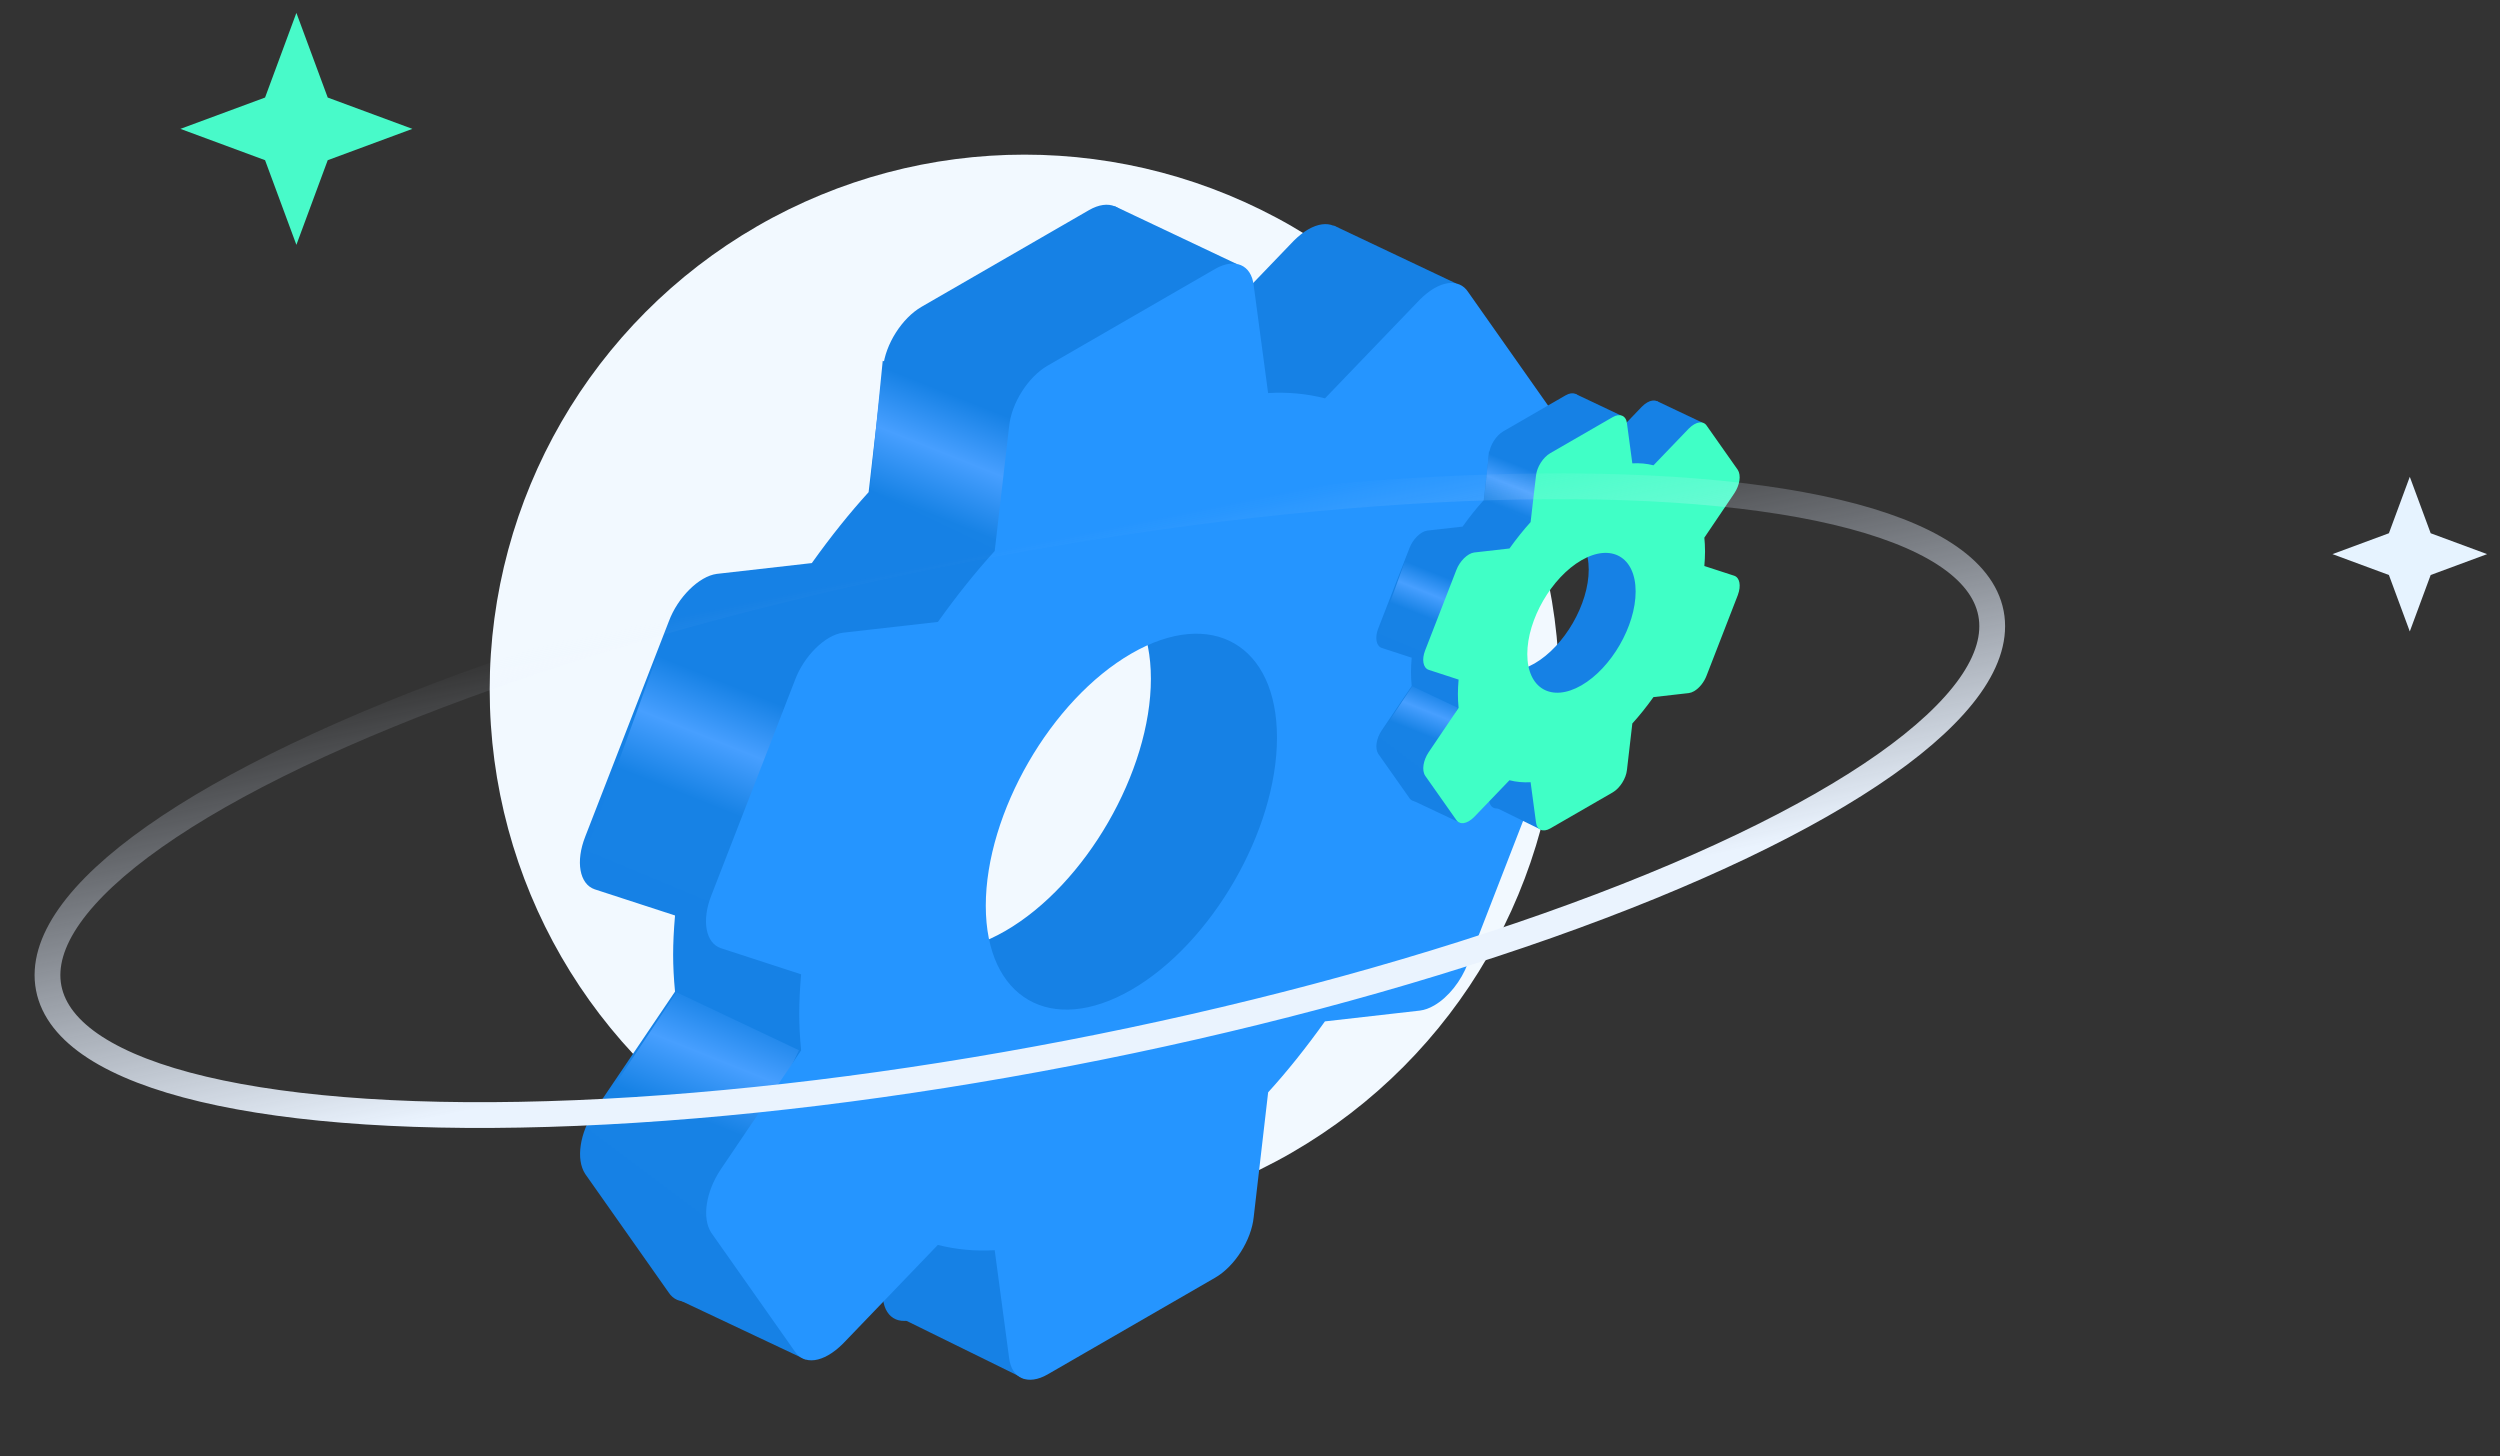 <svg width="194" height="113" viewBox="0 0 194 113" fill="none" xmlns="http://www.w3.org/2000/svg">
<rect x="0" y="0" width="194" height="113" fill="#333333" stroke="none"/>
<g clip-path="url(#clip0_580_9819)">
<circle cx="79.5" cy="53.5" r="41.5" fill="#F2F9FF"/>
<path d="M109.873 49.378L103.642 47.349C103.721 46.436 103.788 45.383 103.788 44.31C103.788 43.236 103.723 42.26 103.642 41.439L109.879 32.209C111.037 30.483 111.353 28.425 110.616 27.289L104.136 18.084C103.444 17.023 101.927 17.148 100.388 18.692L93.035 26.346C91.625 25.985 90.148 25.847 88.62 25.936L87.501 17.577C87.318 15.974 86.03 15.426 84.507 16.305L71.514 23.807C69.991 24.686 68.706 26.719 68.525 28.507L67.404 38.192C65.924 39.817 64.469 41.635 62.997 43.695L55.625 44.533C54.243 44.714 52.591 46.359 51.904 48.211L45.416 64.918C44.651 66.854 44.967 68.612 46.151 69.012L52.382 71.041C52.283 72.197 52.235 73.18 52.235 74.077C52.235 74.974 52.283 75.902 52.382 76.948L46.145 86.178C44.987 87.907 44.673 89.963 45.411 91.097L51.89 100.301C52.583 101.359 54.085 101.249 55.639 99.693L62.992 92.039C64.398 92.398 65.876 92.537 67.404 92.45L68.522 100.807C68.706 102.416 69.991 102.966 71.516 102.085L84.51 94.583C86.032 93.704 87.321 91.669 87.501 89.882L88.623 80.199C90.103 78.572 91.555 76.758 93.029 74.694L100.402 73.855C100.758 73.81 101.128 73.678 101.509 73.457C102.605 72.825 103.613 71.551 104.122 70.181L110.63 53.41C111.353 51.466 111.037 49.773 109.873 49.378ZM78.01 72.243C71.779 75.84 66.712 72.914 66.712 65.719C66.712 58.524 71.779 49.747 78.01 46.149C84.242 42.552 89.309 45.477 89.309 52.672C89.309 59.868 84.242 68.645 78.01 72.243Z" fill="#1681E5"/>
<path d="M103.5 17.5L113 22L110.5 27L105 35L96 32.5L97 24L103.5 17.5Z" fill="#1681E5"/>
<path d="M86.5 16L96 20.5L93.5 25.5L88 33.5L79 31L80 22.5L86.5 16Z" fill="#1681E5"/>
<path d="M62.5 105.5L52.89 100.965L53.875 94.445L56.39 88.465L63.096 90.965L67.692 93.849L62.5 105.5Z" fill="#1681E5"/>
<path d="M79.5 107L69.876 102.267L69.876 95.445L72.39 89.465L79.096 91.965L83.692 94.849L79.5 107Z" fill="#1681E5"/>
<path d="M67.5 38L68.5 28L78.5 32L78 43L67.5 38Z" fill="url(#paint0_linear_580_9819)"/>
<path d="M45.5 66L51.5 49.5L61 54L57.5 71L45.5 66Z" fill="url(#paint1_linear_580_9819)"/>
<path d="M45.5 87.5L52.5 77L62 81.5L55.5 95L45.5 87.5Z" fill="url(#paint2_linear_580_9819)"/>
<path d="M119.658 53.944L113.427 51.915C113.506 51.002 113.574 49.949 113.574 48.876C113.574 47.802 113.509 46.826 113.427 46.005L119.664 36.775C120.822 35.049 121.138 32.991 120.401 31.855L113.921 22.65C113.229 21.588 111.712 21.714 110.173 23.258L102.82 30.912C101.411 30.551 99.933 30.413 98.405 30.502L97.287 22.143C97.103 20.54 95.815 19.992 94.292 20.871L81.299 28.372C79.776 29.252 78.491 31.285 78.31 33.073L77.189 42.758C75.709 44.383 74.254 46.201 72.782 48.261L65.41 49.099C64.028 49.28 62.376 50.925 61.69 52.776L55.201 69.484C54.436 71.42 54.752 73.178 55.936 73.578L62.167 75.607C62.068 76.763 62.02 77.746 62.02 78.643C62.02 79.54 62.068 80.468 62.167 81.513L55.93 90.744C54.772 92.473 54.459 94.529 55.196 95.663L61.676 104.867C62.368 105.925 63.87 105.814 65.424 104.259L72.777 96.605C74.183 96.964 75.661 97.103 77.189 97.016L78.307 105.373C78.491 106.982 79.776 107.532 81.302 106.651L94.295 99.149C95.818 98.27 97.106 96.235 97.287 94.448L98.408 84.765C99.888 83.138 101.34 81.324 102.814 79.26L110.187 78.421C110.543 78.376 110.913 78.244 111.294 78.023C112.39 77.391 113.398 76.117 113.907 74.747L120.415 57.975C121.138 56.032 120.822 54.339 119.658 53.944ZM87.796 76.808C81.564 80.406 76.497 77.48 76.497 70.285C76.497 63.09 81.564 54.313 87.796 50.715C94.027 47.117 99.094 50.043 99.094 57.238C99.094 64.434 94.027 73.211 87.796 76.808Z" fill="#2595FF"/>
<path d="M130.935 42.978L128.617 42.223C128.646 41.883 128.672 41.492 128.672 41.092C128.672 40.693 128.647 40.33 128.617 40.025L130.937 36.591C131.368 35.949 131.486 35.183 131.212 34.76L128.801 31.336C128.543 30.941 127.979 30.988 127.406 31.562L124.671 34.41C124.147 34.276 123.597 34.224 123.029 34.257L122.613 31.147C122.544 30.551 122.065 30.347 121.499 30.674L116.665 33.465C116.098 33.792 115.62 34.548 115.553 35.214L115.136 38.817C114.585 39.421 114.044 40.097 113.497 40.864L110.754 41.175C110.24 41.243 109.625 41.855 109.37 42.544L106.956 48.759C106.671 49.479 106.789 50.133 107.229 50.282L109.547 51.037C109.511 51.467 109.493 51.833 109.493 52.166C109.493 52.5 109.511 52.845 109.547 53.234L107.227 56.668C106.796 57.311 106.68 58.076 106.954 58.498L109.365 61.922C109.622 62.316 110.181 62.275 110.759 61.696L113.494 58.849C114.018 58.982 114.567 59.034 115.136 59.002L115.552 62.11C115.62 62.709 116.098 62.914 116.666 62.586L121.5 59.795C122.066 59.468 122.545 58.711 122.613 58.046L123.03 54.444C123.58 53.839 124.12 53.164 124.669 52.396L127.412 52.084C127.544 52.067 127.682 52.018 127.824 51.936C128.231 51.701 128.606 51.227 128.796 50.717L131.217 44.478C131.486 43.755 131.368 43.125 130.935 42.978ZM119.082 51.484C116.764 52.822 114.878 51.734 114.878 49.057C114.878 46.38 116.764 43.115 119.082 41.777C121.4 40.438 123.285 41.527 123.285 44.204C123.285 46.88 121.4 50.146 119.082 51.484Z" fill="#1681E5"/>
<path d="M128.564 31.119L132.098 32.793L131.168 34.653L129.122 37.629L125.774 36.699L126.146 33.537L128.564 31.119Z" fill="#1681E5"/>
<path d="M122.24 30.561L125.774 32.235L124.844 34.095L122.798 37.071L119.449 36.141L119.821 32.979L122.24 30.561Z" fill="#1681E5"/>
<path d="M113.311 63.856L109.736 62.169L110.103 59.744L111.038 57.519L113.533 58.449L115.243 59.522L113.311 63.856Z" fill="#1681E5"/>
<path d="M119.636 64.414L116.056 62.654L116.056 60.116L116.991 57.891L119.486 58.821L121.196 59.894L119.636 64.414Z" fill="#1681E5"/>
<path d="M115.171 38.745L115.543 35.025L119.264 36.513L119.078 40.605L115.171 38.745Z" fill="url(#paint3_linear_580_9819)"/>
<path d="M106.987 49.162L109.219 43.023L112.753 44.697L111.451 51.022L106.987 49.162Z" fill="url(#paint4_linear_580_9819)"/>
<path d="M106.987 57.16L109.591 53.254L113.125 54.928L110.707 59.95L106.987 57.16Z" fill="url(#paint5_linear_580_9819)"/>
<path d="M134.575 44.677L132.257 43.922C132.286 43.582 132.311 43.19 132.311 42.791C132.311 42.392 132.287 42.029 132.257 41.723L134.577 38.289C135.008 37.648 135.125 36.882 134.851 36.459L132.441 33.035C132.183 32.64 131.619 32.687 131.046 33.261L128.311 36.108C127.786 35.974 127.237 35.923 126.668 35.956L126.252 32.846C126.184 32.25 125.705 32.046 125.138 32.373L120.304 35.164C119.738 35.491 119.26 36.247 119.193 36.912L118.775 40.515C118.225 41.12 117.684 41.796 117.136 42.562L114.394 42.874C113.88 42.942 113.265 43.554 113.01 44.242L110.596 50.458C110.311 51.178 110.429 51.832 110.869 51.981L113.187 52.736C113.15 53.166 113.133 53.532 113.133 53.865C113.133 54.199 113.15 54.544 113.187 54.933L110.867 58.367C110.436 59.01 110.319 59.775 110.594 60.197L113.004 63.621C113.262 64.015 113.821 63.974 114.399 63.395L117.134 60.547C117.657 60.681 118.207 60.733 118.775 60.7L119.192 63.809C119.26 64.408 119.738 64.612 120.305 64.285L125.139 61.494C125.706 61.167 126.185 60.41 126.252 59.745L126.669 56.143C127.22 55.537 127.76 54.863 128.309 54.095L131.051 53.783C131.184 53.766 131.321 53.717 131.463 53.635C131.871 53.399 132.246 52.925 132.435 52.416L134.856 46.176C135.125 45.453 135.008 44.824 134.575 44.677ZM122.721 53.183C120.403 54.521 118.518 53.433 118.518 50.756C118.518 48.079 120.403 44.814 122.721 43.475C125.039 42.137 126.925 43.226 126.925 45.902C126.925 48.579 125.039 51.844 122.721 53.183Z" fill="#40FFC6"/>
<path d="M23 1L25.431 7.569L32 10L25.431 12.431L23 19L20.569 12.431L14 10L20.569 7.569L23 1Z" fill="#48FAC9"/>
<path d="M187 37L188.621 41.38L193 43L188.621 44.62L187 49L185.379 44.62L181 43L185.379 41.38L187 37Z" fill="#E6F3FF"/>
<ellipse cx="79.14" cy="62.132" rx="76.75" ry="19.955" transform="rotate(-10.919 79.14 62.132)" stroke="url(#paint6_linear_580_9819)" stroke-width="2" stroke-linecap="round"/>
</g>
<defs>
<linearGradient id="paint0_linear_580_9819" x1="78" y1="30" x2="73" y2="42.5" gradientUnits="userSpaceOnUse">
<stop offset="0.156" stop-color="#1681E5"/>
<stop offset="0.487" stop-color="#479FFF"/>
<stop offset="0.843" stop-color="#1782E5"/>
</linearGradient>
<linearGradient id="paint1_linear_580_9819" x1="59.5" y1="52" x2="54.5" y2="64.5" gradientUnits="userSpaceOnUse">
<stop offset="0.156" stop-color="#1681E5"/>
<stop offset="0.487" stop-color="#479FFF"/>
<stop offset="0.843" stop-color="#1782E5"/>
</linearGradient>
<linearGradient id="paint2_linear_580_9819" x1="59" y1="76.5" x2="54" y2="89" gradientUnits="userSpaceOnUse">
<stop offset="0.156" stop-color="#1681E5"/>
<stop offset="0.487" stop-color="#479FFF"/>
<stop offset="0.843" stop-color="#1782E5"/>
</linearGradient>
<linearGradient id="paint3_linear_580_9819" x1="119.078" y1="35.769" x2="117.217" y2="40.419" gradientUnits="userSpaceOnUse">
<stop offset="0.156" stop-color="#1681E5"/>
<stop offset="0.487" stop-color="#479FFF"/>
<stop offset="0.843" stop-color="#1782E5"/>
</linearGradient>
<linearGradient id="paint4_linear_580_9819" x1="112.195" y1="43.953" x2="110.335" y2="48.604" gradientUnits="userSpaceOnUse">
<stop offset="0.156" stop-color="#1681E5"/>
<stop offset="0.487" stop-color="#479FFF"/>
<stop offset="0.843" stop-color="#1782E5"/>
</linearGradient>
<linearGradient id="paint5_linear_580_9819" x1="112.009" y1="53.068" x2="110.149" y2="57.718" gradientUnits="userSpaceOnUse">
<stop offset="0.156" stop-color="#1681E5"/>
<stop offset="0.487" stop-color="#479FFF"/>
<stop offset="0.843" stop-color="#1782E5"/>
</linearGradient>
<linearGradient id="paint6_linear_580_9819" x1="44.972" y1="77.492" x2="44.56" y2="43.175" gradientUnits="userSpaceOnUse">
<stop stop-color="#EAF3FE"/>
<stop offset="1" stop-color="#E3EDFF" stop-opacity="0"/>
</linearGradient>
<clipPath id="clip0_580_9819">
<rect width="194" height="113" fill="white"/>
</clipPath>
</defs>
</svg>
